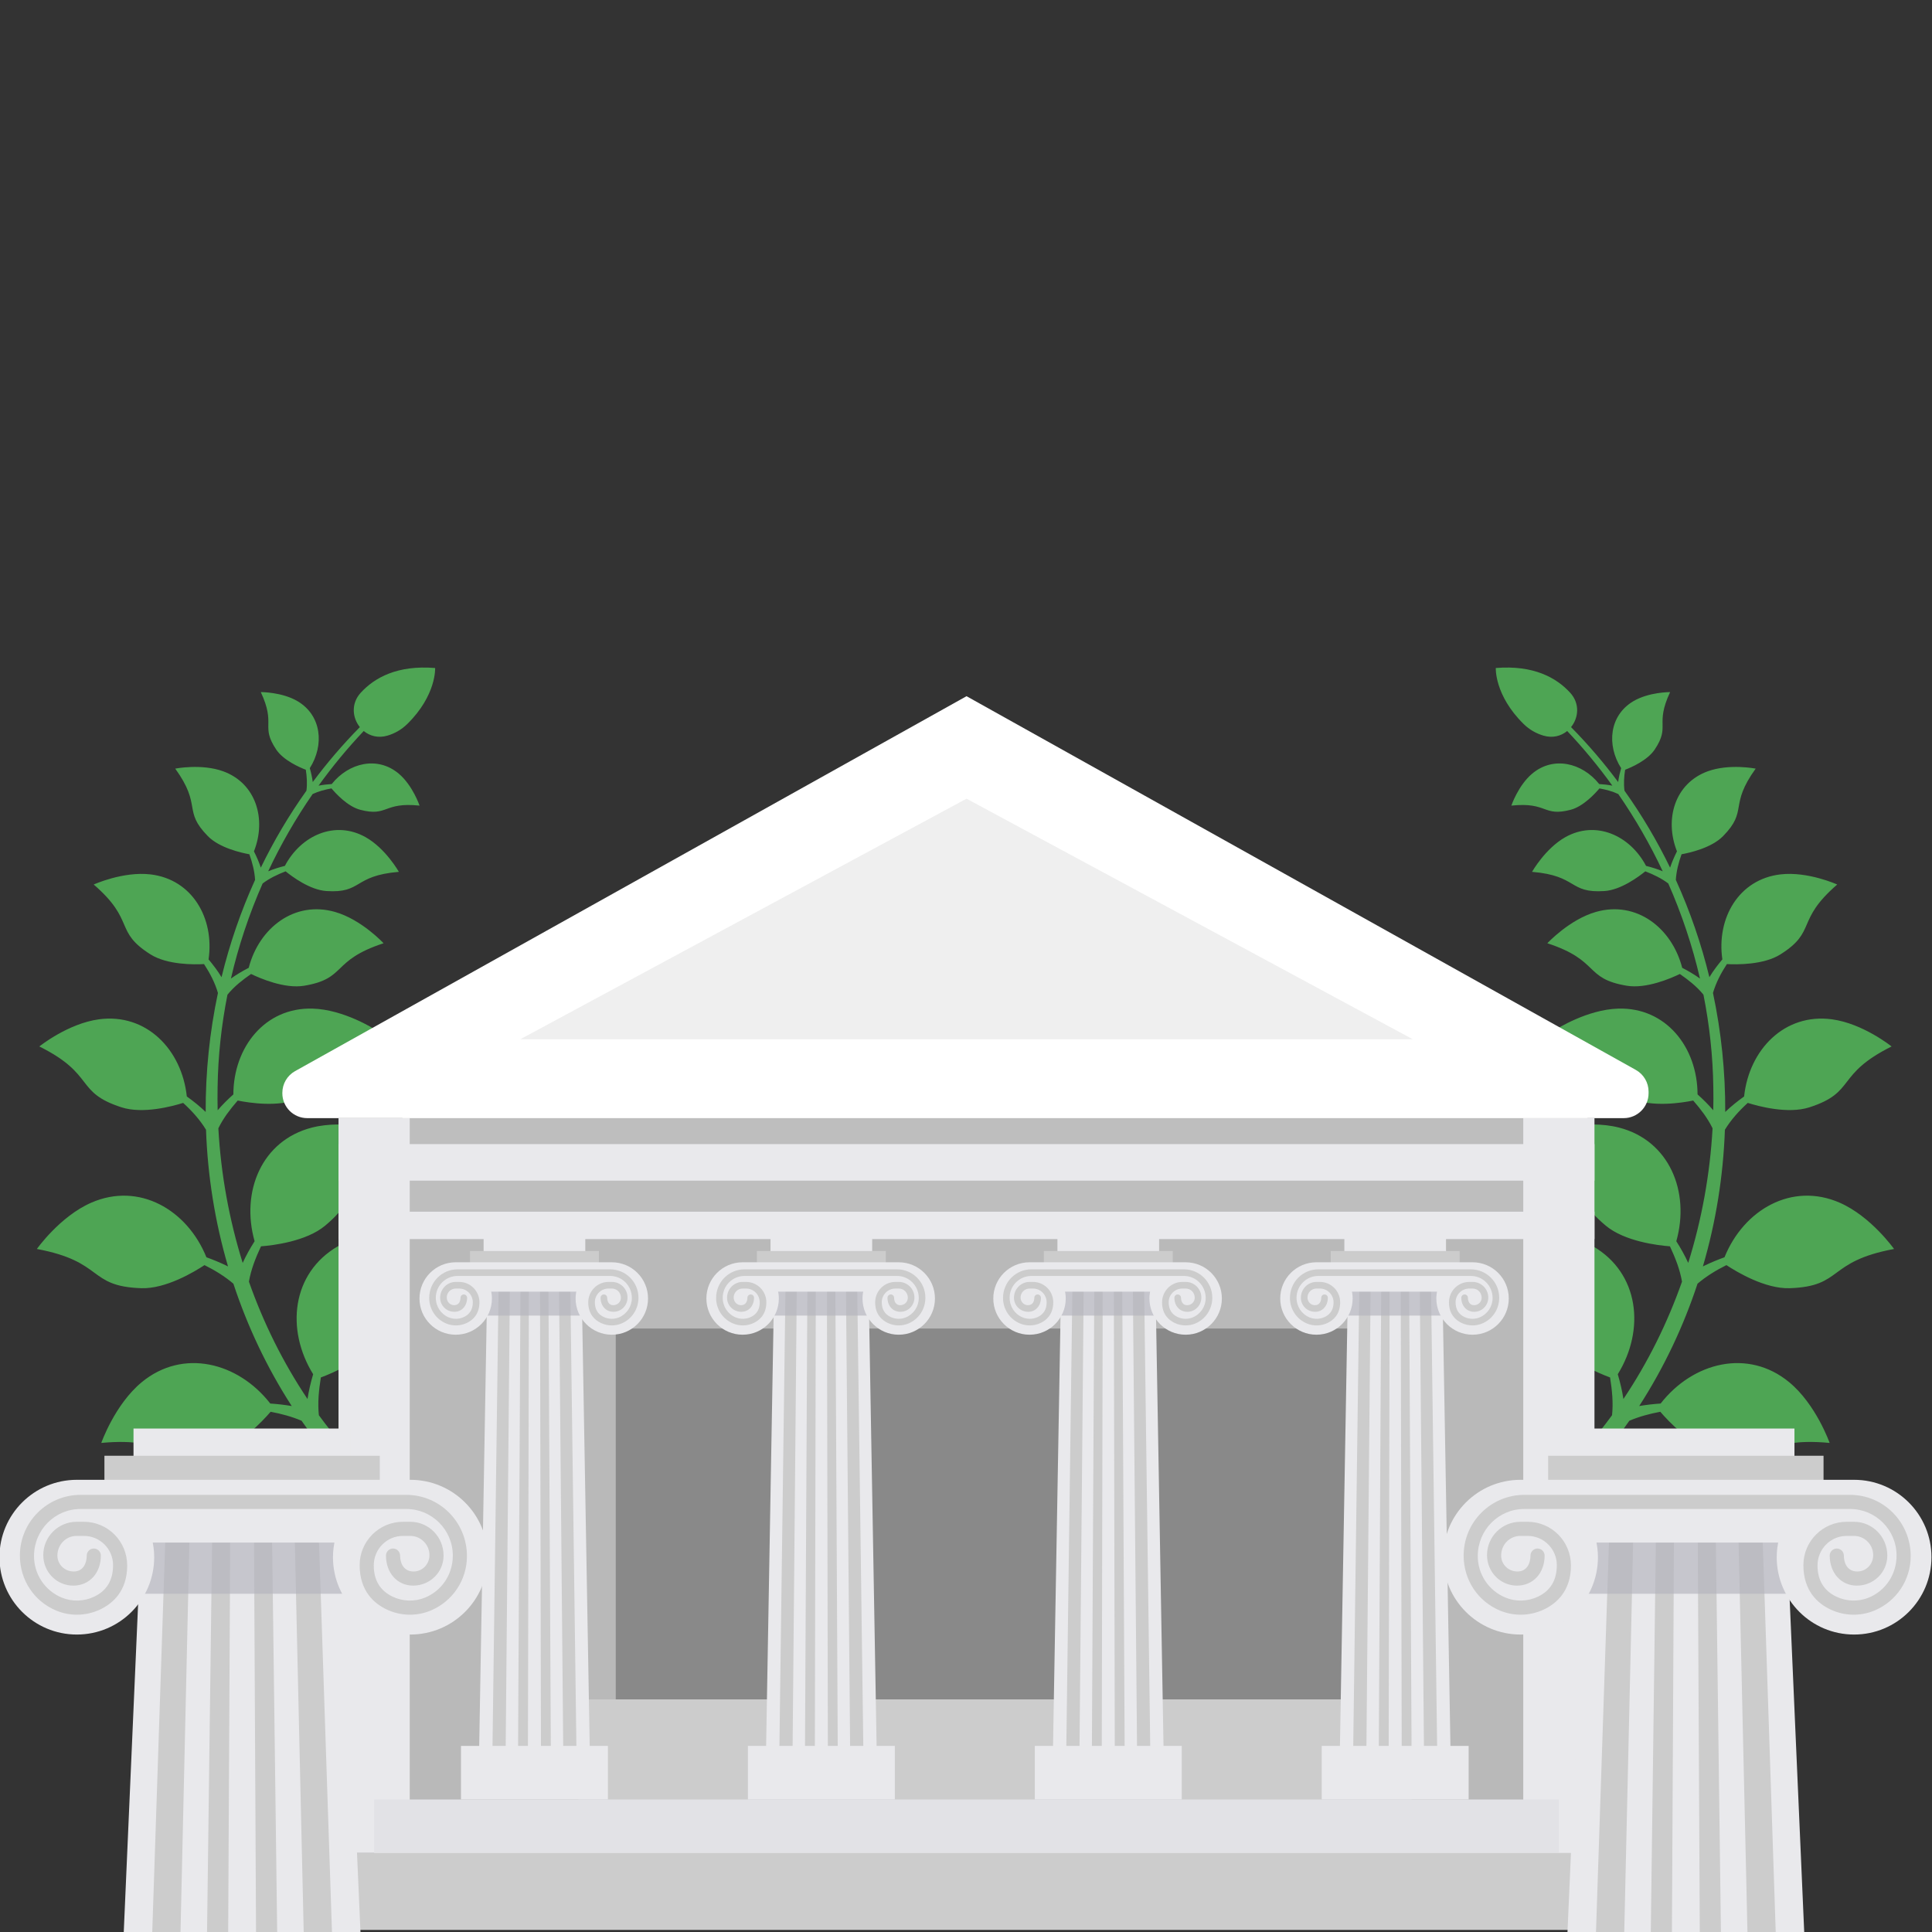 <svg width="240" height="240" viewBox="0 0 240 240" fill="none" xmlns="http://www.w3.org/2000/svg">
<rect x="0" y="0" width="240" height="240" fill="#333333" stroke="none"/>
<g clip-path="url(#clip0_4073_42372)">
<g clip-path="url(#clip1_4073_42372)">
<path d="M227.283 179.245C218.578 178.427 219.811 182.052 213.173 180.398C210.146 179.644 207.26 176.552 206.25 175.375C204.93 175.621 203.631 175.969 202.403 176.49C200.214 179.646 197.721 182.642 194.921 185.437C193.326 187.024 191.639 188.512 189.875 189.898C190.738 190.001 191.594 190.144 192.44 190.325C197.953 186.3 205.321 186.55 209.238 192.232C211.815 195.97 212.129 201.261 212.129 201.261C203.617 197.943 203.817 201.939 197.621 198.374C194.796 196.748 192.783 192.814 192.105 191.342C190.712 191.212 189.312 191.188 187.934 191.359C182.81 195.05 177.101 197.917 171.093 199.879C171.831 200.201 172.554 200.551 173.263 200.927C180.181 198.381 187.756 200.824 190.14 207.884C191.709 212.53 190.466 218.117 190.466 218.117C182.612 212.15 181.635 216.358 176.258 210.821C173.806 208.295 172.881 203.614 172.613 201.884C171.25 201.353 169.852 200.924 168.419 200.688C165.32 201.55 162.155 202.175 158.962 202.552C157.655 202.699 156.09 202.861 154.82 202.947L154.289 199.478C158.864 199.651 162.628 199.083 165.221 198.523C165.84 198.392 166.455 198.25 167.069 198.1C167.412 197.601 167.725 197.079 168.013 196.547C168.438 195.747 168.82 194.923 169.169 194.083C168.093 192.695 165.334 188.812 165.184 185.299C164.856 177.588 168.585 179.77 169.647 169.963C169.647 169.963 174.559 172.899 176.857 177.231C180.347 183.811 176.92 190.99 170.324 194.269C170.017 195.39 169.649 196.49 169.208 197.532C175.236 195.804 180.98 193.102 186.148 189.552C186.353 188.968 186.518 188.364 186.652 187.758C186.826 186.938 186.958 186.107 187.055 185.27C185.745 184.308 182.3 181.551 181.275 178.46C179.023 171.676 182.898 172.672 181.351 163.669C181.351 163.669 186.473 165.036 189.62 168.31C194.4 173.283 193.173 180.546 188.131 185.142C188.142 186.189 188.097 187.231 187.977 188.243C189.835 186.857 191.61 185.357 193.285 183.751C195.853 181.311 198.177 178.646 200.254 175.804C200.334 175.047 200.336 174.273 200.29 173.508C200.235 172.707 200.139 171.908 200.008 171.113C198.55 170.572 194.655 168.939 192.9 166.364C189.046 160.712 192.874 160.61 189.086 152.731C189.086 152.731 194.158 152.644 197.914 154.83C203.619 158.152 204.397 165.159 200.965 170.713C201.268 171.733 201.511 172.767 201.666 173.79C204.697 169.272 207.131 164.357 208.944 159.212C208.816 158.464 208.607 157.722 208.354 157.001C208.087 156.262 207.781 155.536 207.445 154.823C205.927 154.706 201.826 154.214 199.484 152.263C194.341 147.981 197.915 146.859 192.236 140.462C192.236 140.462 196.985 139.02 201.105 140.068C207.363 141.662 209.976 148.044 208.237 154.19C208.795 155.065 209.298 155.967 209.717 156.884C211.41 151.463 212.426 145.825 212.741 140.161C212.444 139.55 212.081 138.963 211.686 138.405C211.265 137.82 210.813 137.257 210.336 136.713C208.969 136.991 205.227 137.59 202.669 136.459C197.055 133.975 199.924 132.086 193.305 127.872C193.305 127.872 197.131 125.405 201.029 125.293C206.95 125.123 210.862 130.094 210.876 135.952C211.574 136.572 212.233 137.229 212.828 137.922C212.85 136.977 212.853 136.032 212.835 135.088C212.781 131.212 212.364 127.355 211.61 123.566C211.193 123.048 210.708 122.575 210.197 122.141C209.709 121.734 209.201 121.353 208.676 120.992C207.569 121.528 204.509 122.857 202.081 122.451C196.749 121.56 198.784 119.321 192.218 117.174C192.218 117.174 194.941 114.233 198.242 113.285C203.255 111.847 207.677 115.233 208.97 120.226C209.743 120.624 210.488 121.066 211.179 121.56C210.241 117.512 208.918 113.553 207.241 109.75C206.393 109.106 205.393 108.628 204.385 108.24C203.592 108.886 201.367 110.55 199.322 110.688C194.829 110.989 196.048 108.783 190.315 108.304C190.315 108.304 191.958 105.397 194.451 103.996C198.238 101.868 202.473 103.764 204.479 107.564C205.189 107.74 205.886 107.959 206.55 108.234C204.978 104.892 203.13 101.679 201.029 98.64C200.3 98.295 199.491 98.085 198.688 97.939C198.167 98.56 196.682 100.185 195.11 100.595C191.658 101.497 192.28 99.599 187.746 100.076C187.746 100.076 188.594 97.57 190.327 96.11C192.959 93.891 196.535 94.739 198.66 97.399C199.212 97.429 199.76 97.492 200.293 97.598C198.577 95.214 196.703 92.943 194.682 90.809C193.922 91.432 192.878 91.722 191.732 91.382C190.87 91.126 190.019 90.674 189.263 89.93C185.635 86.36 185.812 82.983 185.812 82.983C190.51 82.596 193.352 84.192 195.054 86.055C196.279 87.396 196.1 89.165 195.162 90.324C197.289 92.482 199.24 94.763 201.014 97.147C201.09 96.563 201.222 95.99 201.382 95.423C199.556 92.546 199.92 88.886 202.877 87.12C204.823 85.958 207.468 85.974 207.468 85.974C205.538 90.104 207.535 90.135 205.558 93.104C204.657 94.458 202.635 95.331 201.879 95.621C201.742 96.488 201.687 97.366 201.8 98.225C203.969 101.266 205.857 104.465 207.465 107.782C207.695 107.085 207.991 106.415 208.319 105.757C206.736 101.759 208.052 97.306 212.135 95.816C214.822 94.835 218.097 95.48 218.097 95.48C214.73 100.145 217.198 100.654 214.045 103.868C212.609 105.333 209.895 105.939 208.888 106.12C208.517 107.153 208.245 108.219 208.178 109.301C209.949 113.202 211.34 117.252 212.346 121.389C212.818 120.607 213.371 119.881 213.957 119.179C213.214 114.071 215.984 109.232 221.167 108.621C224.578 108.219 228.225 109.878 228.225 109.878C223 114.396 225.742 115.675 221.17 118.558C219.085 119.872 215.745 119.829 214.52 119.762C213.788 120.88 213.166 122.066 212.792 123.346C213.826 128.206 214.334 133.169 214.315 138.132C215.043 137.427 215.836 136.799 216.659 136.207C217.281 130.376 221.693 125.834 227.568 126.622C231.433 127.141 234.98 129.995 234.98 129.995C227.957 133.493 230.614 135.673 224.77 137.556C222.105 138.415 218.441 137.425 217.113 137.006C216.027 137.999 215.036 139.089 214.273 140.341C214.071 146.076 213.161 151.789 211.539 157.321C211.62 157.28 211.7 157.24 211.781 157.2C212.58 156.818 213.396 156.481 214.224 156.182C216.62 150.258 222.603 146.816 228.525 149.4C232.422 151.1 235.285 155.153 235.285 155.153C226.877 156.719 229.011 159.798 222.322 160.024C219.272 160.127 215.729 157.994 214.461 157.157C213.18 157.797 211.956 158.541 210.872 159.465C209.126 164.767 206.712 169.88 203.627 174.663C204.512 174.513 205.401 174.412 206.291 174.351C210.309 169.199 217.155 167.494 222.251 171.695C225.605 174.459 227.283 179.245 227.283 179.245Z" fill="#4EA554"/>
<path d="M12.582 179.246C21.287 178.427 20.054 182.052 26.692 180.398C29.719 179.644 32.605 176.552 33.616 175.375C34.936 175.622 36.234 175.969 37.462 176.49C39.651 179.646 42.145 182.642 44.944 185.437C46.539 187.024 48.226 188.512 49.99 189.898C49.127 190.001 48.272 190.144 47.426 190.325C41.912 186.3 34.545 186.55 30.628 192.232C28.051 195.97 27.737 201.262 27.737 201.262C36.248 197.943 36.048 201.94 42.244 198.374C45.07 196.749 47.082 192.814 47.76 191.342C49.154 191.212 50.553 191.188 51.932 191.359C57.055 195.05 62.764 197.917 68.772 199.879C68.034 200.201 67.311 200.551 66.603 200.927C59.685 198.381 52.109 200.824 49.726 207.884C48.157 212.53 49.399 218.117 49.399 218.117C57.253 212.15 58.23 216.358 63.608 210.821C66.06 208.296 66.985 203.614 67.252 201.884C68.615 201.354 70.013 200.925 71.446 200.688C74.545 201.55 77.71 202.175 80.904 202.552C82.21 202.7 83.775 202.861 85.045 202.947L85.576 199.478C81.001 199.651 77.238 199.083 74.645 198.523C74.026 198.392 73.41 198.251 72.797 198.1C72.454 197.601 72.14 197.08 71.852 196.547C71.428 195.747 71.045 194.923 70.696 194.083C71.772 192.696 74.532 188.813 74.681 185.299C75.009 177.588 71.281 179.77 70.219 169.963C70.219 169.963 65.306 172.9 63.008 177.232C59.518 183.811 62.945 190.99 69.541 194.269C69.848 195.391 70.216 196.49 70.658 197.532C64.629 195.804 58.885 193.102 53.718 189.552C53.512 188.968 53.347 188.364 53.214 187.758C53.039 186.938 52.907 186.107 52.81 185.27C54.12 184.308 57.565 181.551 58.59 178.46C60.842 171.676 56.968 172.672 58.514 163.669C58.514 163.669 53.392 165.036 50.246 168.31C45.465 173.283 46.693 180.547 51.734 185.142C51.723 186.189 51.768 187.231 51.888 188.243C50.031 186.857 48.256 185.357 46.58 183.751C44.012 181.311 41.688 178.646 39.611 175.804C39.531 175.047 39.529 174.273 39.575 173.509C39.63 172.707 39.727 171.909 39.857 171.113C41.316 170.572 45.21 168.939 46.965 166.364C50.819 160.712 46.992 160.61 50.779 152.731C50.779 152.731 45.707 152.644 41.951 154.83C36.246 158.152 35.468 165.159 38.901 170.713C38.597 171.734 38.354 172.767 38.2 173.79C35.169 169.272 32.734 164.357 30.922 159.212C31.049 158.465 31.258 157.722 31.512 157.001C31.778 156.262 32.085 155.536 32.421 154.823C33.938 154.706 38.039 154.214 40.381 152.263C45.524 147.981 41.951 146.859 47.629 140.463C47.629 140.463 42.881 139.02 38.76 140.069C32.502 141.662 29.889 148.044 31.628 154.19C31.071 155.065 30.567 155.967 30.148 156.884C28.456 151.463 27.439 145.825 27.125 140.162C27.421 139.55 27.784 138.963 28.179 138.405C28.6 137.821 29.053 137.258 29.529 136.713C30.897 136.991 34.638 137.59 37.196 136.459C42.811 133.975 39.941 132.086 46.56 127.873C46.56 127.873 42.734 125.405 38.836 125.293C32.915 125.123 29.003 130.095 28.989 135.952C28.291 136.572 27.632 137.229 27.037 137.922C27.016 136.977 27.013 136.032 27.03 135.088C27.084 131.213 27.502 127.355 28.256 123.566C28.673 123.048 29.158 122.575 29.669 122.141C30.156 121.734 30.665 121.353 31.19 120.992C32.296 121.528 35.357 122.857 37.785 122.452C43.117 121.56 41.081 119.321 47.648 117.174C47.648 117.174 44.924 114.233 41.623 113.286C36.61 111.847 32.188 115.233 30.896 120.226C30.123 120.624 29.377 121.066 28.686 121.56C29.624 117.512 30.948 113.554 32.624 109.75C33.473 109.106 34.472 108.628 35.48 108.24C36.273 108.887 38.498 110.551 40.544 110.688C45.036 110.989 43.817 108.783 49.55 108.304C49.55 108.304 47.908 105.397 45.415 103.996C41.627 101.868 37.392 103.764 35.387 107.564C34.677 107.74 33.98 107.96 33.315 108.234C34.888 104.892 36.735 101.679 38.836 98.64C39.565 98.295 40.374 98.085 41.177 97.939C41.699 98.56 43.184 100.185 44.756 100.596C48.207 101.497 47.586 99.599 52.119 100.076C52.119 100.076 51.272 97.571 49.539 96.11C46.907 93.891 43.33 94.739 41.205 97.399C40.654 97.43 40.105 97.492 39.572 97.598C41.288 95.214 43.162 92.944 45.184 90.809C45.943 91.432 46.987 91.722 48.133 91.382C48.995 91.126 49.847 90.674 50.602 89.93C54.231 86.36 54.054 82.983 54.054 82.983C49.355 82.596 46.514 84.192 44.811 86.055C43.586 87.396 43.766 89.165 44.703 90.324C42.576 92.482 40.626 94.763 38.851 97.147C38.776 96.563 38.644 95.99 38.484 95.423C40.309 92.546 39.946 88.886 36.989 87.12C35.043 85.958 32.397 85.974 32.397 85.974C34.327 90.104 32.33 90.135 34.307 93.104C35.209 94.458 37.231 95.331 37.987 95.621C38.124 96.488 38.178 97.366 38.066 98.225C35.897 101.266 34.008 104.465 32.4 107.782C32.171 107.085 31.875 106.415 31.546 105.757C33.13 101.759 31.814 97.306 27.73 95.816C25.044 94.835 21.768 95.48 21.768 95.48C25.136 100.145 22.668 100.654 25.821 103.868C27.257 105.333 29.97 105.939 30.977 106.12C31.348 107.153 31.621 108.219 31.687 109.301C29.916 113.202 28.526 117.252 27.52 121.389C27.047 120.607 26.495 119.881 25.909 119.179C26.652 114.071 23.882 109.232 18.699 108.621C15.288 108.219 11.64 109.878 11.64 109.878C16.865 114.396 14.124 115.675 18.696 118.558C20.78 119.872 24.121 119.829 25.346 119.762C26.078 120.88 26.699 122.066 27.074 123.346C26.04 128.206 25.532 133.169 25.55 138.132C24.823 137.427 24.03 136.799 23.207 136.207C22.584 130.376 18.173 125.834 12.298 126.622C8.433 127.141 4.886 129.995 4.886 129.995C11.909 133.493 9.252 135.673 15.096 137.556C17.761 138.415 21.425 137.425 22.752 137.006C23.838 137.999 24.829 139.089 25.592 140.341C25.795 146.076 26.705 151.789 28.326 157.321C28.246 157.28 28.165 157.24 28.084 157.2C27.285 156.818 26.469 156.481 25.642 156.182C23.245 150.258 17.263 146.816 11.341 149.4C7.444 151.1 4.58 155.153 4.58 155.153C12.988 156.719 10.855 159.798 17.544 160.024C20.593 160.127 24.137 157.994 25.404 157.157C26.686 157.797 27.909 158.541 28.993 159.465C30.74 164.767 33.153 169.88 36.239 174.663C35.354 174.513 34.465 174.412 33.575 174.351C29.556 169.199 22.711 167.494 17.614 171.695C14.26 174.459 12.582 179.246 12.582 179.246Z" fill="#4EA554"/>
<path d="M197.208 150.521H49.996V231.158H197.208V150.521Z" fill="#B9B9B9"/>
<path d="M170.711 165.034H76.493V216.643H170.711V165.034Z" fill="#898989"/>
<path d="M175.354 211.103H71.85V231.158H175.354V211.103Z" fill="#CCCCCC"/>
<path d="M197.208 137.613H49.996V153.824H197.208V137.613Z" fill="#BEBEBE"/>
<path d="M60.523 159.914L59.508 218.06H73.275L72.259 159.914H60.523Z" fill="#E9E9EC"/>
<path d="M61.936 159.914L61.166 218.06H71.617L70.846 159.914H61.936Z" fill="#CCCCCC"/>
<path d="M63.337 159.914L62.81 218.06H69.973L69.445 159.914H63.337Z" fill="#E9E9EC"/>
<path d="M64.653 159.914L64.353 218.06H68.431L68.129 159.914H64.653Z" fill="#CCCCCC"/>
<path d="M65.701 159.914L65.581 218.06H67.202L67.082 159.914H65.701Z" fill="#E9E9EC"/>
<g style="mix-blend-mode:multiply" opacity="0.65">
<path d="M60.523 159.914L60.37 163.431H72.412L72.259 159.914H60.523Z" fill="#B3B3BD"/>
</g>
<path d="M73.323 157.027H59.461V160.455H73.323V157.027Z" fill="#E9E9EC"/>
<path d="M72.706 153.824H60.076V155.982H72.706V153.824Z" fill="#E9E9EC"/>
<path d="M74.398 155.405H58.385V157.121H74.398V155.405Z" fill="#CCCCCC"/>
<path d="M76.002 156.805H56.609C54.124 156.805 52.109 158.82 52.109 161.305C52.109 163.788 54.124 165.803 56.609 165.803C59.094 165.803 61.108 163.788 61.108 161.305C61.108 160.936 61.059 160.577 60.974 160.233H71.637C71.552 160.577 71.503 160.936 71.503 161.305C71.503 163.788 73.517 165.803 76.002 165.803C78.487 165.803 80.501 163.788 80.501 161.305C80.501 158.82 78.487 156.805 76.002 156.805Z" fill="#E9E9EC"/>
<path d="M75.785 157.681H56.845C54.9 157.681 53.317 159.262 53.317 161.241C53.317 162.63 54.146 163.876 55.429 164.41C56.252 164.752 57.187 164.726 57.997 164.339C58.708 163.997 59.557 163.28 59.557 161.765C59.557 160.376 58.426 159.245 57.037 159.245H56.614C55.546 159.245 54.676 160.115 54.676 161.213C54.676 162.175 55.459 162.957 56.449 162.957C57.362 162.957 58.026 162.224 58.026 161.213C58.026 160.985 57.842 160.801 57.615 160.801C57.388 160.801 57.204 160.985 57.204 161.213C57.204 161.639 57.006 162.136 56.422 162.136C55.912 162.136 55.498 161.722 55.498 161.183C55.498 160.568 55.998 160.068 56.614 160.068H57.037C57.973 160.068 58.735 160.829 58.735 161.788C58.735 162.643 58.367 163.252 57.642 163.598C57.044 163.884 56.352 163.903 55.746 163.651C54.769 163.245 54.138 162.299 54.138 161.209C54.138 159.715 55.352 158.502 56.845 158.502H75.785C77.278 158.502 78.492 159.715 78.492 161.241C78.492 162.299 77.861 163.245 76.885 163.651C76.278 163.903 75.588 163.884 74.988 163.598C74.263 163.252 73.895 162.643 73.895 161.765C73.895 160.829 74.657 160.068 75.593 160.068H76.016C76.632 160.068 77.132 160.568 77.132 161.213C77.132 161.722 76.718 162.136 76.181 162.136C75.624 162.136 75.426 161.639 75.426 161.213C75.426 160.985 75.242 160.801 75.015 160.801C74.788 160.801 74.605 160.985 74.605 161.213C74.605 162.224 75.267 162.957 76.209 162.957C77.171 162.957 77.954 162.175 77.954 161.183C77.954 160.115 77.084 159.245 76.016 159.245H75.593C74.204 159.245 73.074 160.376 73.074 161.788C73.074 163.28 73.922 163.997 74.633 164.339C75.065 164.544 75.532 164.649 75.999 164.649C76.408 164.649 76.816 164.57 77.201 164.41C78.484 163.876 79.313 162.63 79.313 161.209C79.313 159.262 77.731 157.681 75.785 157.681Z" fill="#CCCCCC"/>
<path d="M75.517 216.882H57.266V223.538H75.517V216.882Z" fill="#E9E9EC"/>
<path d="M96.165 159.914L95.15 218.06H108.916L107.901 159.914H96.165Z" fill="#E9E9EC"/>
<path d="M97.577 159.914L96.807 218.06H107.258L106.487 159.914H97.577Z" fill="#CCCCCC"/>
<path d="M98.979 159.914L98.451 218.06H105.614L105.087 159.914H98.979Z" fill="#E9E9EC"/>
<path d="M100.294 159.914L99.994 218.06H104.072L103.772 159.914H100.294Z" fill="#CCCCCC"/>
<path d="M101.342 159.914L101.223 218.06H102.843L102.724 159.914H101.342Z" fill="#E9E9EC"/>
<g style="mix-blend-mode:multiply" opacity="0.65">
<path d="M96.165 159.914L96.011 163.431H108.055L107.901 159.914H96.165Z" fill="#B3B3BD"/>
</g>
<path d="M108.964 157.027H95.102V160.455H108.964V157.027Z" fill="#E9E9EC"/>
<path d="M108.347 153.824H95.717V155.982H108.347V153.824Z" fill="#E9E9EC"/>
<path d="M110.039 155.405H94.026V157.121H110.039V155.405Z" fill="#CCCCCC"/>
<path d="M111.643 156.805H92.25C89.765 156.805 87.75 158.82 87.75 161.305C87.75 163.788 89.765 165.803 92.25 165.803C94.735 165.803 96.749 163.788 96.749 161.305C96.749 160.936 96.7 160.577 96.615 160.233H107.278C107.194 160.577 107.144 160.936 107.144 161.305C107.144 163.788 109.158 165.803 111.643 165.803C114.129 165.803 116.143 163.788 116.143 161.305C116.143 158.82 114.128 156.805 111.643 156.805Z" fill="#E9E9EC"/>
<path d="M111.427 157.681H92.486C90.54 157.681 88.958 159.262 88.958 161.241C88.958 162.63 89.787 163.876 91.07 164.41C91.893 164.752 92.828 164.726 93.638 164.339C94.35 163.997 95.198 163.28 95.198 161.765C95.198 160.376 94.067 159.245 92.678 159.245H92.255C91.186 159.245 90.317 160.115 90.317 161.213C90.317 162.175 91.1 162.957 92.09 162.957C93.004 162.957 93.667 162.224 93.667 161.213C93.667 160.985 93.483 160.801 93.257 160.801C93.029 160.801 92.845 160.985 92.845 161.213C92.845 161.639 92.647 162.136 92.063 162.136C91.553 162.136 91.139 161.722 91.139 161.183C91.139 160.568 91.639 160.068 92.255 160.068H92.678C93.614 160.068 94.376 160.829 94.376 161.788C94.376 162.643 94.009 163.252 93.283 163.598C92.685 163.884 91.994 163.903 91.387 163.651C90.41 163.245 89.779 162.299 89.779 161.209C89.779 159.715 90.994 158.502 92.486 158.502H111.427C112.919 158.502 114.133 159.715 114.133 161.241C114.133 162.299 113.502 163.245 112.526 163.651C111.919 163.903 111.229 163.884 110.629 163.598C109.904 163.252 109.536 162.643 109.536 161.765C109.536 160.829 110.298 160.068 111.234 160.068H111.657C112.273 160.068 112.774 160.568 112.774 161.213C112.774 161.722 112.359 162.136 111.823 162.136C111.265 162.136 111.067 161.639 111.067 161.213C111.067 160.985 110.884 160.801 110.656 160.801C110.43 160.801 110.246 160.985 110.246 161.213C110.246 162.224 110.908 162.957 111.849 162.957C112.811 162.957 113.595 162.175 113.595 161.183C113.595 160.115 112.726 159.245 111.657 159.245H111.234C109.845 159.245 108.715 160.376 108.715 161.788C108.715 163.28 109.563 163.997 110.275 164.339C110.706 164.544 111.173 164.649 111.64 164.649C112.049 164.649 112.458 164.57 112.842 164.41C114.125 163.876 114.954 162.63 114.954 161.209C114.954 159.262 113.372 157.681 111.427 157.681Z" fill="#CCCCCC"/>
<path d="M111.158 216.882H92.907V223.538H111.158V216.882Z" fill="#E9E9EC"/>
<path d="M131.806 159.914L130.791 218.06H144.556L143.542 159.914H131.806Z" fill="#E9E9EC"/>
<path d="M133.218 159.914L132.448 218.06H142.899L142.129 159.914H133.218Z" fill="#CCCCCC"/>
<path d="M134.62 159.914L134.092 218.06H141.256L140.727 159.914H134.62Z" fill="#E9E9EC"/>
<path d="M135.935 159.914L135.635 218.06H139.713L139.412 159.914H135.935Z" fill="#CCCCCC"/>
<path d="M136.983 159.914L136.864 218.06H138.483L138.365 159.914H136.983Z" fill="#E9E9EC"/>
<g style="mix-blend-mode:multiply" opacity="0.65">
<path d="M131.806 159.914L131.652 163.431H143.696L143.541 159.914H131.806Z" fill="#B3B3BD"/>
</g>
<path d="M144.605 157.027H130.743V160.455H144.605V157.027Z" fill="#E9E9EC"/>
<path d="M143.989 153.824H131.358V155.982H143.989V153.824Z" fill="#E9E9EC"/>
<path d="M145.681 155.405H129.667V157.121H145.681V155.405Z" fill="#CCCCCC"/>
<path d="M147.284 156.805H127.891C125.406 156.805 123.391 158.82 123.391 161.305C123.391 163.788 125.406 165.803 127.891 165.803C130.377 165.803 132.39 163.788 132.39 161.305C132.39 160.936 132.34 160.577 132.257 160.233H142.919C142.835 160.577 142.786 160.936 142.786 161.305C142.786 163.788 144.8 165.803 147.285 165.803C149.77 165.803 151.785 163.788 151.785 161.305C151.785 158.82 149.77 156.805 147.284 156.805Z" fill="#E9E9EC"/>
<path d="M147.068 157.681H128.127C126.182 157.681 124.6 159.262 124.6 161.241C124.6 162.63 125.429 163.876 126.712 164.41C127.534 164.752 128.47 164.726 129.279 164.339C129.991 163.997 130.839 163.28 130.839 161.765C130.839 160.376 129.708 159.245 128.32 159.245H127.897C126.828 159.245 125.959 160.115 125.959 161.213C125.959 162.175 126.742 162.957 127.731 162.957C128.644 162.957 129.308 162.224 129.308 161.213C129.308 160.985 129.124 160.801 128.898 160.801C128.67 160.801 128.486 160.985 128.486 161.213C128.486 161.639 128.289 162.136 127.704 162.136C127.195 162.136 126.78 161.722 126.78 161.183C126.78 160.568 127.28 160.068 127.897 160.068H128.32C129.256 160.068 130.017 160.829 130.017 161.788C130.017 162.643 129.65 163.252 128.924 163.598C128.326 163.884 127.634 163.903 127.028 163.651C126.051 163.245 125.42 162.299 125.42 161.209C125.42 159.715 126.635 158.502 128.127 158.502H147.068C148.56 158.502 149.775 159.715 149.775 161.241C149.775 162.299 149.144 163.245 148.167 163.651C147.56 163.903 146.869 163.884 146.271 163.598C145.545 163.252 145.178 162.643 145.178 161.765C145.178 160.829 145.939 160.068 146.875 160.068H147.298C147.914 160.068 148.415 160.568 148.415 161.213C148.415 161.722 148 162.136 147.463 162.136C146.906 162.136 146.709 161.639 146.709 161.213C146.709 160.985 146.525 160.801 146.297 160.801C146.071 160.801 145.887 160.985 145.887 161.213C145.887 162.224 146.549 162.957 147.491 162.957C148.453 162.957 149.236 162.175 149.236 161.183C149.236 160.115 148.367 159.245 147.298 159.245H146.875C145.486 159.245 144.356 160.376 144.356 161.788C144.356 163.28 145.204 163.997 145.916 164.339C146.347 164.544 146.814 164.649 147.281 164.649C147.691 164.649 148.1 164.57 148.483 164.41C149.766 163.876 150.595 162.63 150.595 161.209C150.595 159.262 149.012 157.681 147.068 157.681Z" fill="#CCCCCC"/>
<path d="M146.8 216.882H128.548V223.538H146.8V216.882Z" fill="#E9E9EC"/>
<path d="M167.447 159.914L166.432 218.06H180.198L179.182 159.914H167.447Z" fill="#E9E9EC"/>
<path d="M168.859 159.914L168.089 218.06H178.54L177.77 159.914H168.859Z" fill="#CCCCCC"/>
<path d="M170.261 159.914L169.733 218.06H176.897L176.369 159.914H170.261Z" fill="#E9E9EC"/>
<path d="M171.576 159.914L171.276 218.06H175.354L175.053 159.914H171.576Z" fill="#CCCCCC"/>
<path d="M172.625 159.914L172.505 218.06H174.126L174.006 159.914H172.625Z" fill="#E9E9EC"/>
<g style="mix-blend-mode:multiply" opacity="0.65">
<path d="M167.447 159.914L167.293 163.431H179.336L179.182 159.914H167.447Z" fill="#B3B3BD"/>
</g>
<path d="M180.246 157.027H166.384V160.455H180.246V157.027Z" fill="#E9E9EC"/>
<path d="M179.63 153.824H167V155.982H179.63V153.824Z" fill="#E9E9EC"/>
<path d="M181.322 155.405H165.308V157.121H181.322V155.405Z" fill="#CCCCCC"/>
<path d="M182.926 156.805H163.533C161.048 156.805 159.033 158.82 159.033 161.305C159.033 163.788 161.048 165.803 163.533 165.803C166.018 165.803 168.032 163.788 168.032 161.305C168.032 160.936 167.982 160.577 167.898 160.233H178.56C178.476 160.577 178.427 160.936 178.427 161.305C178.427 163.788 180.441 165.803 182.926 165.803C185.411 165.803 187.425 163.788 187.425 161.305C187.425 158.82 185.411 156.805 182.926 156.805Z" fill="#E9E9EC"/>
<path d="M182.708 157.681H163.769C161.823 157.681 160.241 159.262 160.241 161.241C160.241 162.63 161.07 163.876 162.353 164.41C163.176 164.752 164.111 164.726 164.92 164.339C165.632 163.997 166.48 163.28 166.48 161.765C166.48 160.376 165.35 159.245 163.961 159.245H163.538C162.47 159.245 161.6 160.115 161.6 161.213C161.6 162.175 162.383 162.957 163.372 162.957C164.286 162.957 164.949 162.224 164.949 161.213C164.949 160.985 164.766 160.801 164.539 160.801C164.312 160.801 164.128 160.985 164.128 161.213C164.128 161.639 163.93 162.136 163.346 162.136C162.836 162.136 162.421 161.722 162.421 161.183C162.421 160.568 162.921 160.068 163.538 160.068H163.961C164.897 160.068 165.659 160.829 165.659 161.788C165.659 162.643 165.291 163.252 164.566 163.598C163.968 163.884 163.275 163.903 162.669 163.651C161.693 163.245 161.061 162.299 161.061 161.209C161.061 159.715 162.276 158.502 163.769 158.502H182.708C184.201 158.502 185.415 159.715 185.415 161.241C185.415 162.299 184.785 163.245 183.808 163.651C183.202 163.903 182.511 163.884 181.912 163.598C181.187 163.252 180.819 162.643 180.819 161.765C180.819 160.829 181.581 160.068 182.517 160.068H182.94C183.555 160.068 184.056 160.568 184.056 161.213C184.056 161.722 183.642 162.136 183.104 162.136C182.548 162.136 182.35 161.639 182.35 161.213C182.35 160.985 182.166 160.801 181.939 160.801C181.712 160.801 181.528 160.985 181.528 161.213C181.528 162.224 182.191 162.957 183.132 162.957C184.095 162.957 184.878 162.175 184.878 161.183C184.878 160.115 184.008 159.245 182.94 159.245H182.517C181.128 159.245 179.997 160.376 179.997 161.788C179.997 163.28 180.846 163.997 181.557 164.339C181.989 164.544 182.456 164.649 182.923 164.649C183.332 164.649 183.74 164.57 184.125 164.41C185.408 163.876 186.237 162.63 186.237 161.209C186.237 159.262 184.654 157.681 182.708 157.681Z" fill="#CCCCCC"/>
<path d="M182.441 216.882H164.19V223.538H182.441V216.882Z" fill="#E9E9EC"/>
<path d="M198.071 138.899H189.225V230.195H198.071V138.899Z" fill="#E9E9EC"/>
<path d="M50.898 138.899H42.052V230.195H50.898V138.899Z" fill="#E9E9EC"/>
<path d="M193.648 223.539H46.475V236.853H193.648V223.539Z" fill="#E2E2E6"/>
<path d="M203.631 230.195H36.492V239.742H203.631V230.195Z" fill="#CCCCCC"/>
<path d="M203.206 132.908L120.067 86.484L36.659 133.057C35.681 133.602 35.074 134.637 35.074 135.758V135.807C35.074 137.515 36.458 138.899 38.166 138.899H201.698C203.407 138.899 204.792 137.515 204.792 135.807V135.607C204.792 134.487 204.185 133.453 203.206 132.908Z" fill="white"/>
<path d="M64.636 129.098H175.498L120.067 99.215L64.636 129.098Z" fill="#EFEFEF"/>
<path d="M198.071 142.125H42.052V146.664H198.071V142.125Z" fill="#E9E9EC"/>
<path d="M198.071 150.521H42.052V153.925H198.071V150.521Z" fill="#E9E9EC"/>
<path d="M42.611 190.469L44.779 240H15.373L17.541 190.469H42.611Z" fill="#E9E9EC"/>
<path d="M39.592 190.469L41.238 240H18.913L20.56 190.469H39.592Z" fill="#CCCCCC"/>
<path d="M36.599 190.469L37.727 240H22.424L23.553 190.469H36.599Z" fill="#E9E9EC"/>
<path d="M33.79 190.469L34.432 240H25.721L26.362 190.469H33.79Z" fill="#CCCCCC"/>
<path d="M31.551 190.469L31.806 240H28.346L28.601 190.469H31.551Z" fill="#E9E9EC"/>
<g style="mix-blend-mode:multiply" opacity="0.65">
<path d="M42.611 190.469L42.94 197.982H17.212L17.541 190.469H42.611Z" fill="#B3B3BD"/>
</g>
<path d="M44.882 184.3H15.269V191.622H44.882V184.3Z" fill="#E9E9EC"/>
<path d="M43.566 177.459H16.585V182.068H43.566V177.459Z" fill="#E9E9EC"/>
<path d="M47.18 180.839H12.972V184.501H47.18V180.839Z" fill="#CCCCCC"/>
<path d="M9.544 183.827H10.856H49.663H50.974C56.282 183.827 60.586 188.13 60.586 193.438C60.586 198.746 56.282 203.049 50.974 203.049C45.666 203.049 41.363 198.746 41.363 193.438C41.363 192.648 41.468 191.884 41.648 191.15H18.87C19.05 191.884 19.155 192.648 19.155 193.438C19.155 198.746 14.852 203.049 9.544 203.049C4.236 203.049 -0.067 198.746 -0.067 193.438C-0.067 188.13 4.236 183.827 9.544 183.827Z" fill="#E9E9EC"/>
<path d="M10.009 185.696H50.468C54.624 185.696 58.006 189.078 58.006 193.302C58.006 196.272 56.234 198.93 53.493 200.072C51.736 200.804 49.737 200.749 48.009 199.921C46.489 199.194 44.677 197.657 44.677 194.422C44.677 191.456 47.091 189.042 50.058 189.042H50.963C53.245 189.042 55.102 190.898 55.102 193.241C55.102 195.298 53.429 196.971 51.314 196.971C49.364 196.971 47.947 195.402 47.947 193.241C47.947 192.757 48.34 192.364 48.824 192.364C49.309 192.364 49.702 192.757 49.702 193.241C49.702 194.153 50.124 195.216 51.372 195.216C52.461 195.216 53.346 194.33 53.346 193.18C53.346 191.866 52.277 190.796 50.963 190.796H50.058C48.058 190.796 46.431 192.423 46.431 194.471C46.431 196.297 47.217 197.597 48.766 198.339C50.045 198.951 51.522 198.992 52.818 198.453C54.903 197.584 56.251 195.561 56.251 193.234C56.251 190.045 53.657 187.451 50.469 187.451H10.009C6.82 187.451 4.226 190.045 4.226 193.302C4.226 195.561 5.574 197.584 7.66 198.453C8.955 198.992 10.432 198.951 11.712 198.339C13.261 197.597 14.046 196.297 14.046 194.422C14.046 192.423 12.419 190.796 10.419 190.796H9.515C8.2 190.796 7.131 191.866 7.131 193.241C7.131 194.33 8.017 195.216 9.163 195.216C10.354 195.216 10.776 194.153 10.776 193.241C10.776 192.757 11.168 192.364 11.653 192.364C12.139 192.364 12.53 192.757 12.53 193.241C12.53 195.402 11.115 196.971 9.105 196.971C7.05 196.971 5.376 195.298 5.376 193.18C5.376 190.898 7.233 189.042 9.515 189.042H10.419C13.387 189.042 15.8 191.456 15.8 194.471C15.8 197.657 13.989 199.194 12.469 199.921C11.547 200.363 10.549 200.585 9.551 200.584C8.678 200.584 7.805 200.414 6.985 200.072C4.243 198.93 2.471 196.272 2.471 193.234C2.471 189.078 5.853 185.696 10.009 185.696Z" fill="#CCCCCC"/>
<path d="M221.958 190.469L224.126 240H194.72L196.888 190.469H221.958Z" fill="#E9E9EC"/>
<path d="M218.939 190.469L220.586 240H198.26L199.907 190.469H218.939Z" fill="#CCCCCC"/>
<path d="M215.946 190.469L217.074 240H201.771L202.9 190.469H215.946Z" fill="#E9E9EC"/>
<path d="M213.137 190.469L213.779 240H205.068L205.709 190.469H213.137Z" fill="#CCCCCC"/>
<path d="M210.898 190.469L211.153 240H207.693L207.948 190.469H210.898Z" fill="#E9E9EC"/>
<g style="mix-blend-mode:multiply" opacity="0.65">
<path d="M221.958 190.469L222.287 197.982H196.559L196.888 190.469H221.958Z" fill="#B3B3BD"/>
</g>
<path d="M224.229 184.3H194.617V191.622H224.229V184.3Z" fill="#E9E9EC"/>
<path d="M222.914 177.459H195.932V182.068H222.914V177.459Z" fill="#E9E9EC"/>
<path d="M226.527 180.839H192.319V184.501H226.527V180.839Z" fill="#CCCCCC"/>
<path d="M188.891 183.827H190.203H229.01H230.321C235.629 183.827 239.933 188.13 239.933 193.438C239.933 198.746 235.629 203.049 230.321 203.049C225.013 203.049 220.71 198.746 220.71 193.438C220.71 192.648 220.815 191.884 220.995 191.15H198.217C198.397 191.884 198.503 192.648 198.503 193.438C198.503 198.746 194.199 203.049 188.891 203.049C183.583 203.049 179.28 198.746 179.28 193.438C179.28 188.13 183.583 183.827 188.891 183.827Z" fill="#E9E9EC"/>
<path d="M189.356 185.696H229.816C233.971 185.696 237.353 189.078 237.353 193.302C237.353 196.272 235.581 198.93 232.84 200.072C231.083 200.804 229.085 200.749 227.356 199.921C225.836 199.194 224.024 197.657 224.024 194.422C224.024 191.456 226.438 189.042 229.405 189.042H230.31C232.592 189.042 234.449 190.898 234.449 193.241C234.449 195.298 232.776 196.971 230.662 196.971C228.711 196.971 227.294 195.402 227.294 193.241C227.294 192.757 227.687 192.364 228.171 192.364C228.656 192.364 229.049 192.757 229.049 193.241C229.049 194.153 229.471 195.216 230.72 195.216C231.808 195.216 232.694 194.33 232.694 193.18C232.694 191.866 231.624 190.796 230.31 190.796H229.405C227.405 190.796 225.778 192.423 225.778 194.471C225.778 196.297 226.564 197.597 228.113 198.339C229.392 198.951 230.869 198.992 232.165 198.453C234.251 197.584 235.598 195.561 235.598 193.234C235.598 190.045 233.004 187.451 229.816 187.451H189.356C186.167 187.451 183.574 190.045 183.574 193.302C183.574 195.561 184.921 197.584 187.007 198.453C188.302 198.992 189.779 198.951 191.059 198.339C192.608 197.597 193.394 196.297 193.394 194.422C193.394 192.423 191.766 190.796 189.767 190.796H188.862C187.547 190.796 186.478 191.866 186.478 193.241C186.478 194.33 187.364 195.216 188.51 195.216C189.701 195.216 190.123 194.153 190.123 193.241C190.123 192.757 190.516 192.364 191 192.364C191.486 192.364 191.878 192.757 191.878 193.241C191.878 195.402 190.462 196.971 188.452 196.971C186.397 196.971 184.723 195.298 184.723 193.18C184.723 190.898 186.58 189.042 188.862 189.042H189.767C192.734 189.042 195.148 191.456 195.148 194.471C195.148 197.657 193.336 199.194 191.817 199.921C190.894 200.363 189.896 200.585 188.899 200.584C188.025 200.584 187.152 200.414 186.332 200.072C183.59 198.93 181.818 196.272 181.818 193.234C181.818 189.078 185.2 185.696 189.356 185.696Z" fill="#CCCCCC"/>
</g>
</g>
<defs>
<clipPath id="clip0_4073_42372">
<rect width="240" height="240" fill="white"/>
</clipPath>
<clipPath id="clip1_4073_42372">
<rect width="240" height="157.075" fill="white" transform="translate(-0.067 82.925)"/>
</clipPath>
</defs>
</svg>
